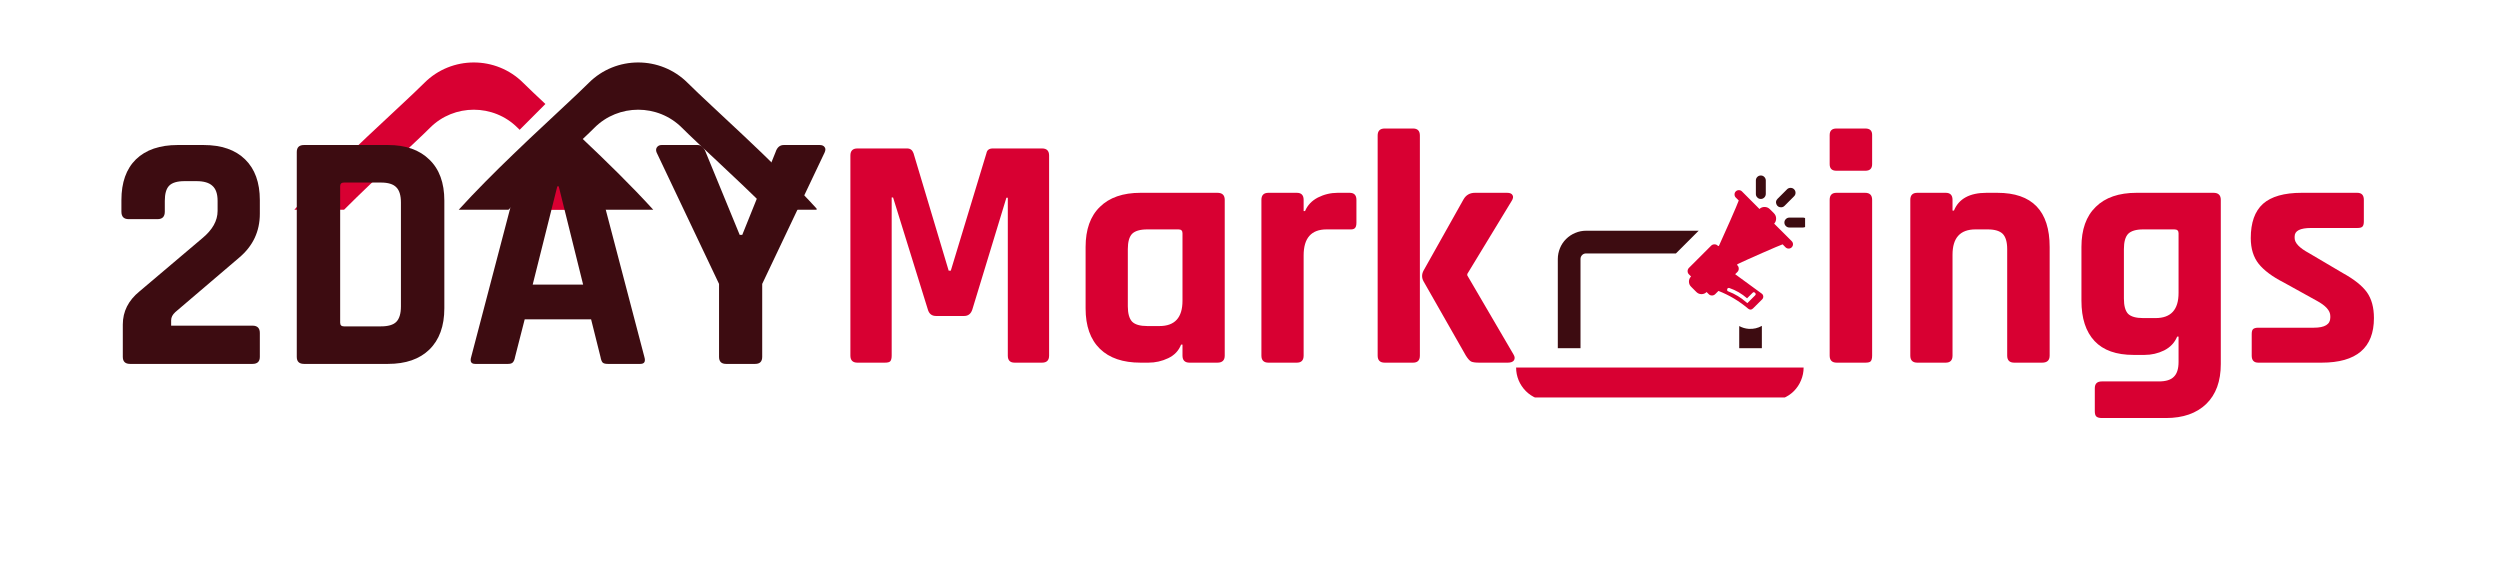 <svg xmlns="http://www.w3.org/2000/svg" xmlns:xlink="http://www.w3.org/1999/xlink" width="222" zoomAndPan="magnify" viewBox="0 0 166.5 37.5" height="50" preserveAspectRatio="xMidYMid meet" version="1.0"><defs><g/><clipPath id="70249b6a52"><path d="M 118 14 L 120.219 14 L 120.219 16 L 118 16 Z M 118 14 " clip-rule="nonzero"/></clipPath><clipPath id="1c33073efa"><path d="M 116 11.668 L 118 11.668 L 118 14 L 116 14 Z M 116 11.668 " clip-rule="nonzero"/></clipPath><clipPath id="19d67df098"><path d="M 100.973 24 L 120.219 24 L 120.219 26.473 L 100.973 26.473 Z M 100.973 24 " clip-rule="nonzero"/></clipPath><clipPath id="49e3cb7536"><path d="M 19.602 4 L 37 4 L 37 14 L 19.602 14 Z M 19.602 4 " clip-rule="nonzero"/></clipPath><clipPath id="d45678772e"><path d="M 30 4 L 54.387 4 L 54.387 14 L 30 14 Z M 30 4 " clip-rule="nonzero"/></clipPath></defs><g fill="#d80032" fill-opacity="1"><g transform="translate(55.198, 24.153)"><g><path d="M 10.922 -14.266 L 14.203 -14.266 C 14.516 -14.266 14.672 -14.109 14.672 -13.797 L 14.672 -0.469 C 14.672 -0.156 14.516 0 14.203 0 L 12.375 0 C 12.07 0 11.922 -0.156 11.922 -0.469 L 11.922 -10.984 L 11.828 -10.984 L 9.562 -3.547 C 9.469 -3.254 9.285 -3.109 9.016 -3.109 L 7.141 -3.109 C 6.859 -3.109 6.676 -3.254 6.594 -3.547 L 4.281 -11 L 4.188 -11 L 4.188 -0.469 C 4.188 -0.289 4.156 -0.164 4.094 -0.094 C 4.039 -0.031 3.922 0 3.734 0 L 1.906 0 C 1.594 0 1.438 -0.156 1.438 -0.469 L 1.438 -13.797 C 1.438 -14.109 1.594 -14.266 1.906 -14.266 L 5.219 -14.266 C 5.426 -14.266 5.566 -14.16 5.641 -13.953 L 7.984 -6.125 L 8.125 -6.125 L 10.5 -13.953 C 10.539 -14.16 10.68 -14.266 10.922 -14.266 Z M 10.922 -14.266 "/></g></g></g><g fill="#d80032" fill-opacity="1"><g transform="translate(71.301, 24.153)"><g><path d="M 5.188 0 L 4.656 0 C 3.488 0 2.586 -0.305 1.953 -0.922 C 1.316 -1.547 1 -2.441 1 -3.609 L 1 -7.703 C 1 -8.867 1.316 -9.758 1.953 -10.375 C 2.586 -11 3.488 -11.312 4.656 -11.312 L 9.781 -11.312 C 10.102 -11.312 10.266 -11.156 10.266 -10.844 L 10.266 -0.469 C 10.266 -0.156 10.102 0 9.781 0 L 7.922 0 C 7.609 0 7.453 -0.156 7.453 -0.469 L 7.453 -1.203 L 7.359 -1.203 C 7.203 -0.797 6.914 -0.492 6.5 -0.297 C 6.082 -0.098 5.645 0 5.188 0 Z M 7.453 -4.125 L 7.453 -8.625 C 7.453 -8.789 7.363 -8.875 7.188 -8.875 L 5.109 -8.875 C 4.629 -8.875 4.289 -8.773 4.094 -8.578 C 3.906 -8.379 3.812 -8.039 3.812 -7.562 L 3.812 -3.75 C 3.812 -3.281 3.906 -2.941 4.094 -2.734 C 4.289 -2.535 4.629 -2.438 5.109 -2.438 L 5.922 -2.438 C 6.941 -2.438 7.453 -3 7.453 -4.125 Z M 7.453 -4.125 "/></g></g></g><g fill="#d80032" fill-opacity="1"><g transform="translate(82.791, 24.153)"><g><path d="M 3.578 0 L 1.688 0 C 1.375 0 1.219 -0.156 1.219 -0.469 L 1.219 -10.844 C 1.219 -11.156 1.375 -11.312 1.688 -11.312 L 3.578 -11.312 C 3.879 -11.312 4.031 -11.156 4.031 -10.844 L 4.031 -10.094 L 4.125 -10.094 C 4.289 -10.488 4.578 -10.789 4.984 -11 C 5.398 -11.207 5.836 -11.312 6.297 -11.312 L 7.094 -11.312 C 7.395 -11.312 7.547 -11.156 7.547 -10.844 L 7.547 -9.312 C 7.547 -9.133 7.508 -9.016 7.438 -8.953 C 7.375 -8.891 7.258 -8.863 7.094 -8.875 L 5.562 -8.875 C 4.539 -8.875 4.031 -8.297 4.031 -7.141 L 4.031 -0.469 C 4.031 -0.156 3.879 0 3.578 0 Z M 3.578 0 "/></g></g></g><g fill="#d80032" fill-opacity="1"><g transform="translate(90.533, 24.153)"><g><path d="M 7.703 -11.312 L 9.844 -11.312 C 10.031 -11.312 10.148 -11.258 10.203 -11.156 C 10.266 -11.051 10.242 -10.922 10.141 -10.766 L 7.188 -5.906 L 7.188 -5.812 L 10.266 -0.547 C 10.359 -0.398 10.367 -0.27 10.297 -0.156 C 10.223 -0.051 10.086 0 9.891 0 L 7.984 0 C 7.734 0 7.551 -0.023 7.438 -0.078 C 7.332 -0.141 7.219 -0.27 7.094 -0.469 L 4.281 -5.406 C 4.145 -5.645 4.145 -5.891 4.281 -6.141 L 6.938 -10.875 C 7.102 -11.164 7.359 -11.312 7.703 -11.312 Z M 3.578 0 L 1.688 0 C 1.375 0 1.219 -0.156 1.219 -0.469 L 1.219 -15.125 C 1.219 -15.438 1.375 -15.594 1.688 -15.594 L 3.578 -15.594 C 3.879 -15.594 4.031 -15.438 4.031 -15.125 L 4.031 -0.469 C 4.031 -0.156 3.879 0 3.578 0 Z M 3.578 0 "/></g></g></g><g fill="#d80032" fill-opacity="1"><g transform="translate(101.004, 24.153)"><g/></g></g><g fill="#d80032" fill-opacity="1"><g transform="translate(105.884, 24.153)"><g/></g></g><g fill="#d80032" fill-opacity="1"><g transform="translate(110.764, 24.153)"><g/></g></g><g fill="#d80032" fill-opacity="1"><g transform="translate(115.644, 24.153)"><g/></g></g><g fill="#d80032" fill-opacity="1"><g transform="translate(120.528, 24.153)"><g><path d="M 1.328 -13.219 L 1.328 -15.156 C 1.328 -15.445 1.477 -15.594 1.781 -15.594 L 3.703 -15.594 C 4.004 -15.594 4.156 -15.453 4.156 -15.172 L 4.156 -13.219 C 4.156 -12.926 4.004 -12.781 3.703 -12.781 L 1.781 -12.781 C 1.477 -12.781 1.328 -12.926 1.328 -13.219 Z M 1.328 -0.469 L 1.328 -10.844 C 1.328 -11.156 1.477 -11.312 1.781 -11.312 L 3.688 -11.312 C 4 -11.312 4.156 -11.156 4.156 -10.844 L 4.156 -0.469 C 4.156 -0.27 4.117 -0.141 4.047 -0.078 C 3.984 -0.023 3.867 0 3.703 0 L 1.797 0 C 1.484 0 1.328 -0.156 1.328 -0.469 Z M 1.328 -0.469 "/></g></g></g><g fill="#d80032" fill-opacity="1"><g transform="translate(126.007, 24.153)"><g><path d="M 3.578 0 L 1.688 0 C 1.375 0 1.219 -0.156 1.219 -0.469 L 1.219 -10.844 C 1.219 -11.156 1.375 -11.312 1.688 -11.312 L 3.578 -11.312 C 3.879 -11.312 4.031 -11.156 4.031 -10.844 L 4.031 -10.125 L 4.125 -10.125 C 4.445 -10.914 5.172 -11.312 6.297 -11.312 L 7.016 -11.312 C 9.336 -11.312 10.5 -10.109 10.5 -7.703 L 10.5 -0.469 C 10.5 -0.156 10.332 0 10 0 L 8.141 0 C 7.828 0 7.672 -0.156 7.672 -0.469 L 7.672 -7.562 C 7.672 -8.039 7.57 -8.379 7.375 -8.578 C 7.176 -8.773 6.844 -8.875 6.375 -8.875 L 5.562 -8.875 C 4.539 -8.875 4.031 -8.312 4.031 -7.188 L 4.031 -0.469 C 4.031 -0.156 3.879 0 3.578 0 Z M 3.578 0 "/></g></g></g><g fill="#d80032" fill-opacity="1"><g transform="translate(137.608, 24.153)"><g><path d="M 5.219 -0.516 L 4.484 -0.516 C 3.336 -0.516 2.473 -0.82 1.891 -1.438 C 1.305 -2.062 1.016 -2.957 1.016 -4.125 L 1.016 -7.703 C 1.016 -8.867 1.332 -9.758 1.969 -10.375 C 2.602 -11 3.508 -11.312 4.688 -11.312 L 9.812 -11.312 C 10.133 -11.312 10.297 -11.156 10.297 -10.844 L 10.297 0.094 C 10.297 1.238 9.973 2.125 9.328 2.75 C 8.68 3.375 7.785 3.688 6.641 3.688 L 2.375 3.688 C 2.195 3.688 2.07 3.648 2 3.578 C 1.938 3.516 1.906 3.398 1.906 3.234 L 1.906 1.703 C 1.906 1.398 2.062 1.25 2.375 1.25 L 6.172 1.25 C 6.641 1.25 6.973 1.145 7.172 0.938 C 7.379 0.738 7.484 0.41 7.484 -0.047 L 7.484 -1.734 L 7.391 -1.734 C 7.223 -1.328 6.93 -1.02 6.516 -0.812 C 6.109 -0.613 5.676 -0.516 5.219 -0.516 Z M 7.484 -4.641 L 7.484 -8.625 C 7.484 -8.789 7.391 -8.875 7.203 -8.875 L 5.125 -8.875 C 4.656 -8.875 4.32 -8.773 4.125 -8.578 C 3.938 -8.379 3.844 -8.039 3.844 -7.562 L 3.844 -4.266 C 3.844 -3.785 3.938 -3.445 4.125 -3.25 C 4.32 -3.062 4.656 -2.969 5.125 -2.969 L 5.953 -2.969 C 6.973 -2.969 7.484 -3.523 7.484 -4.641 Z M 7.484 -4.641 "/></g></g></g><g fill="#d80032" fill-opacity="1"><g transform="translate(149.12, 24.153)"><g><path d="M 5.5 0 L 1.281 0 C 0.988 0 0.844 -0.156 0.844 -0.469 L 0.844 -1.891 C 0.844 -2.047 0.867 -2.156 0.922 -2.219 C 0.984 -2.289 1.102 -2.328 1.281 -2.328 L 4.984 -2.328 C 5.711 -2.328 6.078 -2.551 6.078 -3 L 6.078 -3.109 C 6.078 -3.461 5.773 -3.801 5.172 -4.125 L 2.969 -5.344 C 2.219 -5.727 1.664 -6.141 1.312 -6.578 C 0.957 -7.023 0.781 -7.598 0.781 -8.297 C 0.781 -9.328 1.051 -10.086 1.594 -10.578 C 2.145 -11.066 3.004 -11.312 4.172 -11.312 L 7.875 -11.312 C 8.164 -11.312 8.312 -11.156 8.312 -10.844 L 8.312 -9.406 C 8.312 -9.238 8.281 -9.125 8.219 -9.062 C 8.164 -9 8.051 -8.969 7.875 -8.969 L 4.797 -8.969 C 4.066 -8.969 3.703 -8.781 3.703 -8.406 L 3.703 -8.297 C 3.703 -7.973 4.02 -7.641 4.656 -7.297 L 6.906 -5.969 C 7.664 -5.551 8.203 -5.125 8.516 -4.688 C 8.828 -4.25 8.984 -3.676 8.984 -2.969 C 8.984 -0.988 7.82 0 5.5 0 Z M 5.5 0 "/></g></g></g><path fill="#3d0c11" d="M 118.613 13.805 C 118.707 13.809 118.785 13.773 118.848 13.711 L 119.484 13.074 C 119.551 13.008 119.582 12.93 119.582 12.84 C 119.582 12.75 119.551 12.672 119.484 12.605 C 119.422 12.543 119.344 12.512 119.254 12.512 C 119.16 12.512 119.082 12.543 119.02 12.605 L 118.383 13.242 C 118.277 13.348 118.254 13.469 118.309 13.602 C 118.367 13.738 118.469 13.805 118.613 13.805 Z M 118.613 13.805 " fill-opacity="1" fill-rule="nonzero"/><g clip-path="url(#70249b6a52)"><path fill="#3d0c11" d="M 120.074 14.492 L 119.172 14.492 C 119.082 14.492 119.004 14.523 118.938 14.59 C 118.875 14.652 118.84 14.73 118.84 14.82 C 118.84 14.914 118.875 14.992 118.938 15.055 C 119.004 15.121 119.082 15.152 119.172 15.152 L 120.074 15.152 C 120.164 15.152 120.242 15.121 120.309 15.055 C 120.371 14.992 120.402 14.914 120.402 14.82 C 120.402 14.73 120.371 14.652 120.309 14.59 C 120.242 14.523 120.164 14.492 120.074 14.492 Z M 120.074 14.492 " fill-opacity="1" fill-rule="nonzero"/></g><g clip-path="url(#1c33073efa)"><path fill="#3d0c11" d="M 117.27 13.25 C 117.359 13.25 117.438 13.219 117.504 13.152 C 117.566 13.09 117.598 13.012 117.602 12.922 L 117.602 12.02 C 117.602 11.926 117.566 11.852 117.504 11.785 C 117.438 11.719 117.363 11.688 117.27 11.688 C 117.18 11.688 117.102 11.719 117.035 11.785 C 116.973 11.852 116.941 11.926 116.941 12.02 L 116.941 12.922 C 116.941 13.012 116.973 13.09 117.039 13.152 C 117.102 13.219 117.18 13.25 117.27 13.25 Z M 117.27 13.25 " fill-opacity="1" fill-rule="nonzero"/></g><path fill="#d80032" d="M 112.488 18.277 L 112.625 18.414 C 112.531 18.508 112.484 18.621 112.484 18.754 C 112.484 18.887 112.531 19 112.625 19.094 L 112.98 19.449 C 113.074 19.543 113.188 19.59 113.32 19.59 C 113.453 19.59 113.566 19.543 113.66 19.449 L 113.797 19.586 C 113.855 19.648 113.93 19.68 114.016 19.68 C 114.102 19.68 114.176 19.648 114.238 19.586 L 114.449 19.375 C 115.176 19.66 115.836 20.055 116.43 20.559 C 116.543 20.648 116.652 20.641 116.754 20.539 L 117.363 19.934 C 117.414 19.879 117.438 19.812 117.434 19.738 C 117.426 19.66 117.395 19.602 117.332 19.555 L 115.562 18.262 L 115.711 18.113 C 115.773 18.051 115.801 17.977 115.801 17.891 C 115.801 17.805 115.773 17.734 115.711 17.672 C 115.688 17.645 115.688 17.621 115.711 17.594 C 115.715 17.59 115.723 17.586 115.727 17.586 C 116.301 17.312 118.531 16.328 118.723 16.273 L 118.918 16.473 C 118.977 16.527 119.043 16.555 119.125 16.555 C 119.203 16.555 119.27 16.527 119.328 16.473 L 119.328 16.469 C 119.383 16.414 119.414 16.348 119.414 16.266 C 119.414 16.188 119.383 16.117 119.328 16.062 L 118.16 14.895 C 118.25 14.797 118.293 14.68 118.289 14.547 C 118.289 14.414 118.238 14.301 118.145 14.203 L 117.871 13.93 C 117.777 13.836 117.66 13.785 117.527 13.785 C 117.395 13.781 117.277 13.824 117.18 13.918 L 116.012 12.746 C 115.957 12.691 115.887 12.664 115.809 12.664 C 115.727 12.664 115.66 12.691 115.605 12.746 L 115.602 12.746 C 115.547 12.805 115.52 12.871 115.52 12.949 C 115.52 13.031 115.547 13.098 115.602 13.156 L 115.801 13.352 C 115.746 13.543 114.762 15.773 114.492 16.348 C 114.469 16.395 114.438 16.398 114.402 16.363 C 114.344 16.301 114.27 16.273 114.184 16.273 C 114.098 16.273 114.023 16.301 113.961 16.363 L 112.488 17.836 C 112.426 17.898 112.395 17.973 112.395 18.059 C 112.395 18.145 112.426 18.219 112.488 18.277 Z M 115.148 19.176 C 115.156 19.176 115.164 19.176 115.172 19.18 C 115.613 19.332 116.004 19.559 116.355 19.867 L 116.719 19.504 C 116.773 19.445 116.832 19.445 116.887 19.504 C 116.945 19.559 116.945 19.617 116.887 19.676 L 116.375 20.188 L 116.289 20.121 C 115.945 19.816 115.555 19.582 115.121 19.414 C 115.051 19.398 115.02 19.355 115.027 19.285 C 115.035 19.211 115.074 19.176 115.148 19.176 Z M 115.148 19.176 " fill-opacity="1" fill-rule="nonzero"/><g clip-path="url(#19d67df098)"><path fill="#d80032" d="M 103.184 26.691 L 117.91 26.691 C 118.203 26.691 118.484 26.637 118.754 26.523 C 119.023 26.414 119.266 26.254 119.473 26.047 C 119.68 25.836 119.84 25.598 119.949 25.328 C 120.062 25.059 120.121 24.773 120.121 24.48 L 100.973 24.48 C 100.973 24.773 101.031 25.059 101.141 25.328 C 101.254 25.598 101.414 25.836 101.621 26.047 C 101.828 26.254 102.066 26.414 102.34 26.523 C 102.609 26.637 102.891 26.691 103.184 26.691 Z M 103.184 26.691 " fill-opacity="1" fill-rule="nonzero"/></g><path fill="#3d0c11" d="M 105.262 17.25 C 105.262 17.145 105.297 17.059 105.371 16.984 C 105.441 16.914 105.531 16.879 105.633 16.879 L 111.617 16.879 L 113.047 15.449 C 113.074 15.418 113.102 15.395 113.133 15.367 L 105.633 15.367 C 105.383 15.367 105.145 15.414 104.914 15.512 C 104.684 15.605 104.48 15.742 104.301 15.918 C 104.125 16.094 103.988 16.297 103.895 16.527 C 103.801 16.758 103.75 17 103.75 17.25 L 103.75 23.188 L 105.262 23.188 Z M 105.262 17.25 " fill-opacity="1" fill-rule="nonzero"/><path fill="#3d0c11" d="M 116.484 21.906 L 116.473 21.902 C 116.246 21.887 116.031 21.824 115.832 21.715 L 115.832 23.188 L 117.34 23.188 L 117.34 21.703 C 117.078 21.852 116.793 21.918 116.488 21.902 Z M 116.484 21.906 " fill-opacity="1" fill-rule="nonzero"/><g clip-path="url(#49e3cb7536)"><path fill="#d80032" d="M 22.914 13.969 C 25.168 11.715 27.566 9.586 28.641 8.508 C 30.242 6.906 32.867 6.906 34.469 8.508 L 34.609 8.645 L 36.324 6.926 C 35.727 6.367 35.219 5.887 34.848 5.52 C 33.035 3.707 30.074 3.707 28.262 5.52 C 26.684 7.094 22.594 10.676 19.602 13.969 Z M 22.914 13.969 " fill-opacity="1" fill-rule="evenodd"/></g><path fill="#d80032" d="M 39.117 13.977 C 38.406 13.27 37.676 12.578 37.027 11.969 C 36.379 12.574 35.648 13.266 34.941 13.977 Z M 39.117 13.977 " fill-opacity="1" fill-rule="evenodd"/><g clip-path="url(#d45678772e)"><path fill="#3d0c11" d="M 37.027 10.926 C 38.012 11.848 39.117 12.895 40.195 13.969 L 43.508 13.969 C 42.062 12.379 40.363 10.723 38.812 9.258 C 39.117 8.973 39.379 8.719 39.59 8.508 C 41.191 6.906 43.816 6.906 45.418 8.508 C 46.492 9.586 48.887 11.715 51.145 13.969 L 54.457 13.969 C 51.461 10.676 47.375 7.094 45.797 5.52 C 43.984 3.707 41.023 3.707 39.211 5.52 C 38.398 6.332 36.914 7.68 35.254 9.25 C 34.902 9.582 34.543 9.926 34.18 10.277 C 32.941 11.469 31.672 12.738 30.551 13.969 L 33.863 13.969 C 34.941 12.895 36.047 11.848 37.027 10.926 Z M 37.027 10.926 " fill-opacity="1" fill-rule="evenodd"/></g><g fill="#3d0c11" fill-opacity="1"><g transform="translate(7.117, 24.236)"><g><path d="M 1.062 -0.469 L 1.062 -2.625 C 1.062 -3.488 1.43 -4.223 2.172 -4.828 L 6.344 -8.359 C 7.031 -8.922 7.375 -9.531 7.375 -10.188 L 7.375 -10.859 C 7.375 -11.328 7.258 -11.66 7.031 -11.859 C 6.812 -12.066 6.457 -12.172 5.969 -12.172 L 5.172 -12.172 C 4.68 -12.172 4.336 -12.066 4.141 -11.859 C 3.953 -11.66 3.859 -11.328 3.859 -10.859 L 3.859 -10.141 C 3.859 -9.805 3.695 -9.641 3.375 -9.641 L 1.453 -9.641 C 1.129 -9.641 0.969 -9.805 0.969 -10.141 L 0.969 -10.906 C 0.969 -12.082 1.289 -12.988 1.938 -13.625 C 2.594 -14.258 3.52 -14.578 4.719 -14.578 L 6.438 -14.578 C 7.633 -14.578 8.555 -14.258 9.203 -13.625 C 9.859 -12.988 10.188 -12.082 10.188 -10.906 L 10.188 -10 C 10.188 -8.82 9.727 -7.848 8.812 -7.078 L 4.562 -3.453 C 4.375 -3.285 4.281 -3.102 4.281 -2.906 L 4.281 -2.547 L 9.703 -2.547 C 10.023 -2.547 10.188 -2.383 10.188 -2.062 L 10.188 -0.469 C 10.188 -0.156 10.023 0 9.703 0 L 1.547 0 C 1.223 0 1.062 -0.156 1.062 -0.469 Z M 1.062 -0.469 "/></g></g></g><g fill="#3d0c11" fill-opacity="1"><g transform="translate(18.296, 24.236)"><g><path d="M 4.609 -2.5 L 7.078 -2.5 C 7.555 -2.5 7.895 -2.598 8.094 -2.797 C 8.301 -3.004 8.406 -3.348 8.406 -3.828 L 8.406 -10.75 C 8.406 -11.227 8.301 -11.566 8.094 -11.766 C 7.895 -11.973 7.555 -12.078 7.078 -12.078 L 4.609 -12.078 C 4.441 -12.078 4.359 -11.992 4.359 -11.828 L 4.359 -2.75 C 4.359 -2.582 4.441 -2.5 4.609 -2.5 Z M 1.469 -0.469 L 1.469 -14.109 C 1.469 -14.422 1.629 -14.578 1.953 -14.578 L 7.547 -14.578 C 8.723 -14.578 9.641 -14.254 10.297 -13.609 C 10.961 -12.973 11.297 -12.062 11.297 -10.875 L 11.297 -3.703 C 11.297 -2.516 10.961 -1.598 10.297 -0.953 C 9.641 -0.316 8.723 0 7.547 0 L 1.953 0 C 1.629 0 1.469 -0.156 1.469 -0.469 Z M 1.469 -0.469 "/></g></g></g><g fill="#3d0c11" fill-opacity="1"><g transform="translate(30.836, 24.236)"><g><path d="M 3 0 L 0.812 0 C 0.539 0 0.453 -0.156 0.547 -0.469 L 4.125 -14.109 C 4.227 -14.422 4.457 -14.578 4.812 -14.578 L 7.828 -14.578 C 8.203 -14.578 8.426 -14.422 8.5 -14.109 L 12.078 -0.469 C 12.172 -0.156 12.082 0 11.812 0 L 9.641 0 C 9.473 0 9.359 -0.031 9.297 -0.094 C 9.234 -0.164 9.188 -0.289 9.156 -0.469 L 8.531 -2.969 L 4.109 -2.969 L 3.469 -0.469 C 3.438 -0.289 3.383 -0.164 3.312 -0.094 C 3.25 -0.031 3.145 0 3 0 Z M 6.281 -11.828 L 4.641 -5.281 L 8 -5.281 L 6.375 -11.828 Z M 6.281 -11.828 "/></g></g></g><g fill="#3d0c11" fill-opacity="1"><g transform="translate(43.466, 24.236)"><g><path d="M 6.828 0 L 4.891 0 C 4.578 0 4.422 -0.156 4.422 -0.469 L 4.422 -5.328 L 0.266 -14.078 C 0.211 -14.211 0.219 -14.328 0.281 -14.422 C 0.352 -14.523 0.457 -14.578 0.594 -14.578 L 3 -14.578 C 3.238 -14.578 3.414 -14.422 3.531 -14.109 L 5.797 -8.594 L 5.969 -8.594 L 8.188 -14.109 C 8.289 -14.422 8.473 -14.578 8.734 -14.578 L 11.125 -14.578 C 11.281 -14.578 11.391 -14.531 11.453 -14.438 C 11.523 -14.352 11.523 -14.234 11.453 -14.078 L 7.297 -5.328 L 7.297 -0.469 C 7.297 -0.156 7.141 0 6.828 0 Z M 6.828 0 "/></g></g></g></svg>